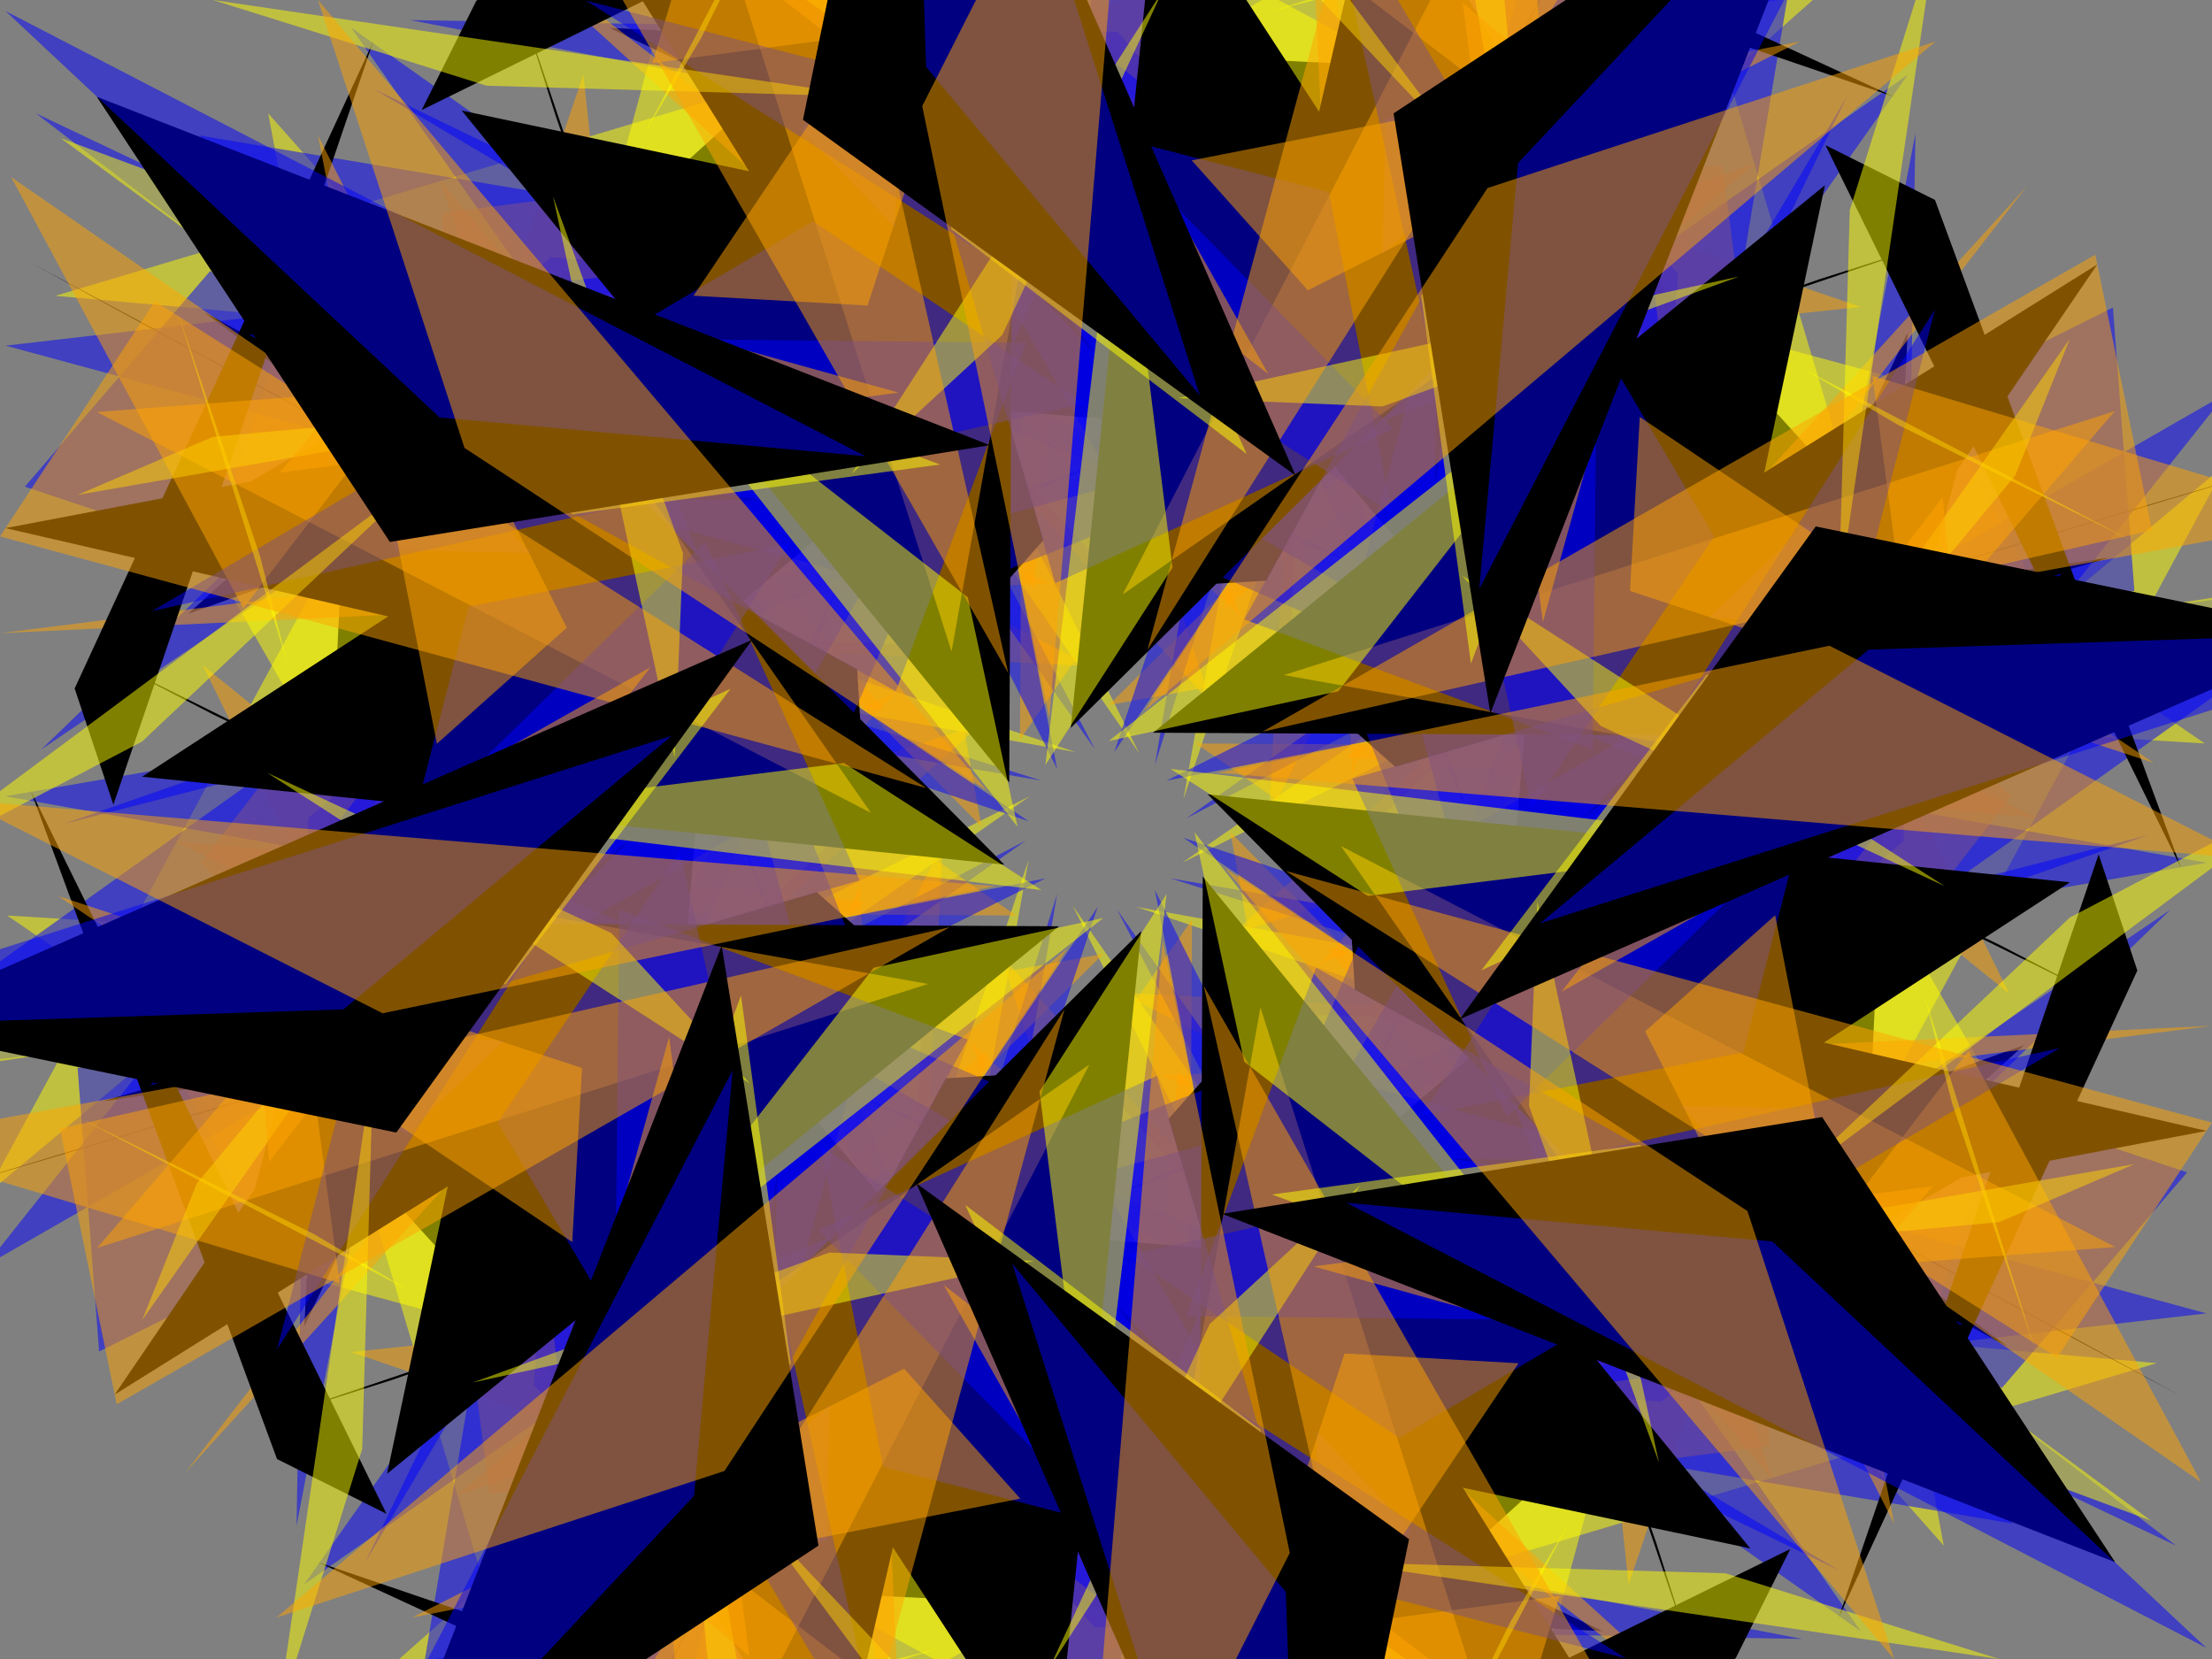 <svg xmlns="http://www.w3.org/2000/svg" version="1.1" width="800.0" height="600.0">
<rect width="100%" height="100%" fill="#808080" stroke="none"/>
<g fill-opacity="0.5">
<g fill="yellow" stroke="none" stroke-width="0">
<polygon points="545.0,352.0 411.0,328.0 575.0,383.0 " />
</g>
</g>
<g fill-opacity="0.5">
<g fill="yellow" stroke="none" stroke-width="0">
<polygon points="465.761,439.3 387.979,327.577 465.054,482.434 " />
</g>
</g>
<g fill-opacity="0.5">
<g fill="yellow" stroke="none" stroke-width="0">
<polygon points="348.0,445.0 372.0,311.0 317.0,475.0 " />
</g>
</g>
<g fill-opacity="0.5">
<g fill="yellow" stroke="none" stroke-width="0">
<polygon points="260.7,365.761 372.423,287.979 217.566,365.054 " />
</g>
</g>
<g fill-opacity="0.5">
<g fill="yellow" stroke="none" stroke-width="0">
<polygon points="255.0,248.0 389.0,272.0 225.0,217 " />
</g>
</g>
<g fill-opacity="0.5">
<g fill="yellow" stroke="none" stroke-width="0">
<polygon points="334.239,160.7 412.021,272.423 334.946,117.566 " />
</g>
</g>
<g fill-opacity="0.5">
<g fill="yellow" stroke="none" stroke-width="0">
<polygon points="452.0,155.0 428.0,289.0 483.0,125 " />
</g>
</g>
<g fill-opacity="0.5">
<g fill="yellow" stroke="none" stroke-width="0">
<polygon points="539.3,234.239 427.577,312.021 582.434,234.946 " />
</g>
</g>
<g fill-opacity="0.5">
<g fill="orange" stroke="none" stroke-width="0">
<polygon points="405.0,359.0 560.0,367.0 549.0,432.0 " />
</g>
</g>
<g fill-opacity="0.5">
<g fill="orange" stroke="none" stroke-width="0">
<polygon points="361.816,345.255 465.761,460.513 412.021,498.697 " />
</g>
</g>
<g fill-opacity="0.5">
<g fill="orange" stroke="none" stroke-width="0">
<polygon points="341.0,305.0 333.0,460.0 268.0,449.0 " />
</g>
</g>
<g fill-opacity="0.5">
<g fill="orange" stroke="none" stroke-width="0">
<polygon points="354.745,261.816 239.487,365.761 201.303,312.021 " />
</g>
</g>
<g fill-opacity="0.5">
<g fill="orange" stroke="none" stroke-width="0">
<polygon points="395.0,241.0 240.0,233.0 251,168 " />
</g>
</g>
<g fill-opacity="0.5">
<g fill="orange" stroke="none" stroke-width="0">
<polygon points="438.184,254.745 334.239,139.487 387.979,101.303 " />
</g>
</g>
<g fill-opacity="0.5">
<g fill="orange" stroke="none" stroke-width="0">
<polygon points="459.0,295.0 467.0,140.0 532.0,151 " />
</g>
</g>
<g fill-opacity="0.5">
<g fill="orange" stroke="none" stroke-width="0">
<polygon points="445.255,338.184 560.513,234.239 598.697,287.979 " />
</g>
</g>
<g fill-opacity="0.5">
<g fill="yellow" stroke="none" stroke-width="0">
<polygon points="517.0,418.0 452.0,366.0 545.0,370.0 " />
</g>
</g>
<g fill-opacity="0.5">
<g fill="yellow" stroke="none" stroke-width="0">
<polygon points="399.293,466.17 390.101,383.439 453.033,452.028 " />
</g>
</g>
<g fill-opacity="0.5">
<g fill="yellow" stroke="none" stroke-width="0">
<polygon points="282.0,417.0 334.0,352.0 330.0,445.0 " />
</g>
</g>
<g fill-opacity="0.5">
<g fill="yellow" stroke="none" stroke-width="0">
<polygon points="233.83,299.293 316.561,290.101 247.972,353.033 " />
</g>
</g>
<g fill-opacity="0.5">
<g fill="yellow" stroke="none" stroke-width="0">
<polygon points="283.0,182.0 348.0,234.0 255.0,230.0 " />
</g>
</g>
<g fill-opacity="0.5">
<g fill="yellow" stroke="none" stroke-width="0">
<polygon points="400.707,133.83 409.899,216.561 346.967,147.972 " />
</g>
</g>
<g fill-opacity="0.5">
<g fill="yellow" stroke="none" stroke-width="0">
<polygon points="518.0,183 466.0,248.0 470.0,155.0 " />
</g>
</g>
<g fill-opacity="0.5">
<g fill="yellow" stroke="none" stroke-width="0">
<polygon points="566.17,300.707 483.439,309.899 552.028,246.967 " />
</g>
</g>
<g fill-opacity="0.5">
<g fill="yellow" stroke="none" stroke-width="0">
<polygon points="562.0,590.0 579.0,527.0 425.0,503.0 " />
</g>
</g>
<g fill-opacity="0.5">
<g fill="yellow" stroke="none" stroke-width="0">
<polygon points="309.49,619.612 366.059,587.085 274.135,461.22 " />
</g>
</g>
<g fill-opacity="0.5">
<g fill="yellow" stroke="none" stroke-width="0">
<polygon points="110.0,462.0 173.0,479.0 197.0,325.0 " />
</g>
</g>
<g fill-opacity="0.5">
<g fill="yellow" stroke="none" stroke-width="0">
<polygon points="80.388,209.49 112.915,266.059 238.78,174.135 " />
</g>
</g>
<g fill-opacity="0.5">
<g fill="yellow" stroke="none" stroke-width="0">
<polygon points="238,10.0 221,73 375.0,97.0 " />
</g>
</g>
<g fill-opacity="0.5">
<g fill="yellow" stroke="none" stroke-width="0">
<polygon points="490.51,-19.612 433.941,12.915 525.865,138.78 " />
</g>
</g>
<g fill-opacity="0.5">
<g fill="yellow" stroke="none" stroke-width="0">
<polygon points="690.0,138 627.0,121 603.0,275 " />
</g>
</g>
<g fill-opacity="0.5">
<g fill="yellow" stroke="none" stroke-width="0">
<polygon points="719.612,390.51 687.085,333.941 561.22,425.865 " />
</g>
</g>
<g fill-opacity="0.5">
<g fill="greenred" stroke="none" stroke-width="0">
<polygon points="506.0,583.0 454.0,477.0 732.0,378.0 " />
</g>
</g>
<g fill-opacity="0.5">
<g fill="greenred" stroke="none" stroke-width="0">
<polygon points="274.842,575.065 313.026,463.342 579.605,589.914 " />
</g>
</g>
<g fill-opacity="0.5">
<g fill="greenred" stroke="none" stroke-width="0">
<polygon points="117.0,406.0 223.0,354.0 322.0,632.0 " />
</g>
</g>
<g fill-opacity="0.5">
<g fill="greenred" stroke="none" stroke-width="0">
<polygon points="124.935,174.842 236.658,213.026 110.086,479.605 " />
</g>
</g>
<g fill-opacity="0.5">
<g fill="greenred" stroke="none" stroke-width="0">
<polygon points="294.0,17.0 346.0,123.0 68.0,222 " />
</g>
</g>
<g fill-opacity="0.5">
<g fill="greenred" stroke="none" stroke-width="0">
<polygon points="525.158,24.935 486.974,136.658 220.395,10.086 " />
</g>
</g>
<g fill-opacity="0.5">
<g fill="greenred" stroke="none" stroke-width="0">
<polygon points="683.0,194 577.0,246 478,-32.0 " />
</g>
</g>
<g fill-opacity="0.5">
<g fill="greenred" stroke="none" stroke-width="0">
<polygon points="675.065,425.158 563.342,386.974 689.914,120.395 " />
</g>
</g>
<g fill-opacity="0.5">
<g fill="yellow" stroke="none" stroke-width="0">
<polygon points="475.0,584.0 431.0,462.0 780.0,493.0 " />
</g>
</g>
<g fill-opacity="0.5">
<g fill="yellow" stroke="none" stroke-width="0">
<polygon points="252.215,553.851 307.369,436.472 532.229,705.172 " />
</g>
</g>
<g fill-opacity="0.5">
<g fill="yellow" stroke="none" stroke-width="0">
<polygon points="116.0,375.0 238.0,331.0 207,680.0 " />
</g>
</g>
<g fill-opacity="0.5">
<g fill="yellow" stroke="none" stroke-width="0">
<polygon points="146.149,152.215 263.528,207.369 -5.172,432.229 " />
</g>
</g>
<g fill-opacity="0.5">
<g fill="yellow" stroke="none" stroke-width="0">
<polygon points="325.0,16.0 369.0,138.0 20.0,107 " />
</g>
</g>
<g fill-opacity="0.5">
<g fill="yellow" stroke="none" stroke-width="0">
<polygon points="547.785,46.149 492.631,163.528 267.771,-105.172 " />
</g>
</g>
<g fill-opacity="0.5">
<g fill="yellow" stroke="none" stroke-width="0">
<polygon points="684.0,225 562.0,269.0 593.0,-80 " />
</g>
</g>
<g fill-opacity="0.5">
<g fill="yellow" stroke="none" stroke-width="0">
<polygon points="653.851,447.785 536.472,392.631 805.172,167.771 " />
</g>
</g>
<g fill-opacity="0.5">
<g fill="blue" stroke="none" stroke-width="0">
<polygon points="787.0,559.0 727.0,513.0 473.0,410.0 " />
</g>
</g>
<g fill-opacity="0.5">
<g fill="blue" stroke="none" stroke-width="0">
<polygon points="490.51,756.791 480.61,681.838 373.837,429.401 " />
</g>
</g>
<g fill-opacity="0.5">
<g fill="blue" stroke="none" stroke-width="0">
<polygon points="141.0,687.0 187,627.0 290.0,373.0 " />
</g>
</g>
<g fill-opacity="0.5">
<g fill="blue" stroke="none" stroke-width="0">
<polygon points="-56.791,390.51 18.162,380.61 270.599,273.837 " />
</g>
</g>
<g fill-opacity="0.5">
<g fill="blue" stroke="none" stroke-width="0">
<polygon points="13,41 73.0,87 327.0,190.0 " />
</g>
</g>
<g fill-opacity="0.5">
<g fill="blue" stroke="none" stroke-width="0">
<polygon points="309.49,-156.791 319.39,-81.838 426.163,170.599 " />
</g>
</g>
<g fill-opacity="0.5">
<g fill="blue" stroke="none" stroke-width="0">
<polygon points="659.0,-87 613.0,-27 510.0,227.0 " />
</g>
</g>
<g fill-opacity="0.5">
<g fill="blue" stroke="none" stroke-width="0">
<polygon points="856.791,209.49 781.838,219.39 529.401,326.163 " />
</g>
</g>
<g fill-opacity="0.5">
<g fill="orange" stroke="none" stroke-width="0">
<polygon points="589.0,573.0 637.0,432.0 566.0,357.0 " />
</g>
</g>
<g fill-opacity="0.5">
<g fill="orange" stroke="none" stroke-width="0">
<polygon points="340.603,626.683 474.246,560.922 477.075,457.685 " />
</g>
</g>
<g fill-opacity="0.5">
<g fill="orange" stroke="none" stroke-width="0">
<polygon points="127.0,489.0 268.0,537.0 343.0,466.0 " />
</g>
</g>
<g fill-opacity="0.5">
<g fill="orange" stroke="none" stroke-width="0">
<polygon points="73.317,240.603 139.078,374.246 242.315,377.075 " />
</g>
</g>
<g fill-opacity="0.5">
<g fill="orange" stroke="none" stroke-width="0">
<polygon points="211,27.0 163,168 234.0,243 " />
</g>
</g>
<g fill-opacity="0.5">
<g fill="orange" stroke="none" stroke-width="0">
<polygon points="459.397,-26.683 325.754,39.078 322.925,142.315 " />
</g>
</g>
<g fill-opacity="0.5">
<g fill="orange" stroke="none" stroke-width="0">
<polygon points="673.0,111 532.0,63 457.0,134.0 " />
</g>
</g>
<g fill-opacity="0.5">
<g fill="orange" stroke="none" stroke-width="0">
<polygon points="726.683,359.397 660.922,225.754 557.685,222.925 " />
</g>
</g>
<g fill-opacity="0.5">
<g fill="yellow" stroke="none" stroke-width="0">
<polygon points="540.0,334.0 533.0,462.0 584.0,526.0 " />
</g>
</g>
<g fill-opacity="0.5">
<g fill="yellow" stroke="none" stroke-width="0">
<polygon points="474.953,423.037 379.494,508.597 370.302,589.914 " />
</g>
</g>
<g fill-opacity="0.5">
<g fill="yellow" stroke="none" stroke-width="0">
<polygon points="366.0,440.0 238.0,433.0 174.0,484.0 " />
</g>
</g>
<g fill-opacity="0.5">
<g fill="yellow" stroke="none" stroke-width="0">
<polygon points="276.963,374.953 191.403,279.494 110.086,270.302 " />
</g>
</g>
<g fill-opacity="0.5">
<g fill="yellow" stroke="none" stroke-width="0">
<polygon points="260.0,266.0 267.0,138 216,74 " />
</g>
</g>
<g fill-opacity="0.5">
<g fill="yellow" stroke="none" stroke-width="0">
<polygon points="325.047,176.963 420.506,91.403 429.698,10.086 " />
</g>
</g>
<g fill-opacity="0.5">
<g fill="yellow" stroke="none" stroke-width="0">
<polygon points="434.0,160.0 562.0,167 626.0,116 " />
</g>
</g>
<g fill-opacity="0.5">
<g fill="yellow" stroke="none" stroke-width="0">
<polygon points="523.037,225.047 608.597,320.506 689.914,329.698 " />
</g>
</g>
<g fill-opacity="0.5">
<g fill="yellow" stroke="none" stroke-width="0">
<polygon points="703.0,559.0 625.0,471.0 677.0,420.0 " />
</g>
</g>
<g fill-opacity="0.5">
<g fill="yellow" stroke="none" stroke-width="0">
<polygon points="431.113,697.394 438.184,580.014 511.016,580.721 " />
</g>
</g>
<g fill-opacity="0.5">
<g fill="yellow" stroke="none" stroke-width="0">
<polygon points="141.0,603.0 229.0,525.0 280.0,577.0 " />
</g>
</g>
<g fill-opacity="0.5">
<g fill="yellow" stroke="none" stroke-width="0">
<polygon points="2.606,331.113 119.986,338.184 119.279,411.016 " />
</g>
</g>
<g fill-opacity="0.5">
<g fill="yellow" stroke="none" stroke-width="0">
<polygon points="97,41 175,129 123.0,180 " />
</g>
</g>
<g fill-opacity="0.5">
<g fill="yellow" stroke="none" stroke-width="0">
<polygon points="368.887,-97.394 361.816,19.986 288.984,19.279 " />
</g>
</g>
<g fill-opacity="0.5">
<g fill="yellow" stroke="none" stroke-width="0">
<polygon points="659.0,-3 571.0,75 520.0,23.0 " />
</g>
</g>
<g fill-opacity="0.5">
<g fill="yellow" stroke="none" stroke-width="0">
<polygon points="797.394,268.887 680.014,261.816 680.721,188.984 " />
</g>
</g>
<g fill-opacity="0.5">
<g fill="blue" stroke="none" stroke-width="0">
<polygon points="404.0,329.0 487.0,488.0 474.0,428.0 " />
</g>
</g>
<g fill-opacity="0.5">
<g fill="blue" stroke="none" stroke-width="0">
<polygon points="382.322,323.335 328.582,494.454 361.816,442.836 " />
</g>
</g>
<g fill-opacity="0.5">
<g fill="blue" stroke="none" stroke-width="0">
<polygon points="371.0,304.0 212.0,387.0 272.0,374.0 " />
</g>
</g>
<g fill-opacity="0.5">
<g fill="blue" stroke="none" stroke-width="0">
<polygon points="376.665,282.322 205.546,228.582 257.164,261.816 " />
</g>
</g>
<g fill-opacity="0.5">
<g fill="blue" stroke="none" stroke-width="0">
<polygon points="396.0,271.0 313.0,112.0 326.0,172.0 " />
</g>
</g>
<g fill-opacity="0.5">
<g fill="blue" stroke="none" stroke-width="0">
<polygon points="417.678,276.665 471.418,105.546 438.184,157.164 " />
</g>
</g>
<g fill-opacity="0.5">
<g fill="blue" stroke="none" stroke-width="0">
<polygon points="429.0,296.0 588.0,213 528.0,226 " />
</g>
</g>
<g fill-opacity="0.5">
<g fill="blue" stroke="none" stroke-width="0">
<polygon points="423.335,317.678 594.454,371.418 542.836,338.184 " />
</g>
</g>
<g fill-opacity="0.5">
<g fill="orange" stroke="none" stroke-width="0">
<polygon points="723.0,401.0 690.0,506.0 650.0,487.0 " />
</g>
</g>
<g fill-opacity="0.5">
<g fill="orange" stroke="none" stroke-width="0">
<polygon points="556.978,599.813 459.397,650.725 444.548,609.006 " />
</g>
</g>
<g fill-opacity="0.5">
<g fill="orange" stroke="none" stroke-width="0">
<polygon points="299.0,623.0 194,590.0 213,550.0 " />
</g>
</g>
<g fill-opacity="0.5">
<g fill="orange" stroke="none" stroke-width="0">
<polygon points="100.187,456.978 49.275,359.397 90.994,344.548 " />
</g>
</g>
<g fill-opacity="0.5">
<g fill="orange" stroke="none" stroke-width="0">
<polygon points="77.0,199 110.0,94 150,113 " />
</g>
</g>
<g fill-opacity="0.5">
<g fill="orange" stroke="none" stroke-width="0">
<polygon points="243.022,0.187 340.603,-50.725 355.452,-9.006 " />
</g>
</g>
<g fill-opacity="0.5">
<g fill="orange" stroke="none" stroke-width="0">
<polygon points="501,-23.0 606.0,10 587.0,50 " />
</g>
</g>
<g fill-opacity="0.5">
<g fill="orange" stroke="none" stroke-width="0">
<polygon points="699.813,143.022 750.725,240.603 709.006,255.452 " />
</g>
</g>
<g fill-opacity="0.5">
<g fill="blue" stroke="none" stroke-width="0">
<polygon points="777.0,302.0 406.0,431.0 586.0,351.0 " />
</g>
</g>
<g fill-opacity="0.5">
<g fill="blue" stroke="none" stroke-width="0">
<polygon points="665.165,567.993 311.612,396.874 495.459,467.584 " />
</g>
</g>
<g fill-opacity="0.5">
<g fill="blue" stroke="none" stroke-width="0">
<polygon points="398.0,677.0 269.0,306.0 349.0,486.0 " />
</g>
</g>
<g fill-opacity="0.5">
<g fill="blue" stroke="none" stroke-width="0">
<polygon points="132.007,565.165 303.126,211.612 232.416,395.459 " />
</g>
</g>
<g fill-opacity="0.5">
<g fill="blue" stroke="none" stroke-width="0">
<polygon points="23.0,298 394.0,169.0 214.0,249 " />
</g>
</g>
<g fill-opacity="0.5">
<g fill="blue" stroke="none" stroke-width="0">
<polygon points="134.835,32.007 488.388,203.126 304.541,132.416 " />
</g>
</g>
<g fill-opacity="0.5">
<g fill="blue" stroke="none" stroke-width="0">
<polygon points="402,-77.0 531.0,294.0 451,114.0 " />
</g>
</g>
<g fill-opacity="0.5">
<g fill="blue" stroke="none" stroke-width="0">
<polygon points="667.993,34.835 496.874,388.388 567.584,204.541 " />
</g>
</g>
<g fill-opacity="0.5">
<g fill="greenred" stroke="none" stroke-width="0">
<polygon points="789.0,505.0 625.0,417.0 526.0,362.0 " />
</g>
</g>
<g fill-opacity="0.5">
<g fill="greenred" stroke="none" stroke-width="0">
<polygon points="530.108,720.021 476.368,541.831 445.255,432.936 " />
</g>
</g>
<g fill-opacity="0.5">
<g fill="greenred" stroke="none" stroke-width="0">
<polygon points="195,689.0 283.0,525.0 338.0,426.0 " />
</g>
</g>
<g fill-opacity="0.5">
<g fill="greenred" stroke="none" stroke-width="0">
<polygon points="-20.021,430.108 158.169,376.368 267.064,345.255 " />
</g>
</g>
<g fill-opacity="0.5">
<g fill="greenred" stroke="none" stroke-width="0">
<polygon points="11.0,95 175,183 274.0,238.0 " />
</g>
</g>
<g fill-opacity="0.5">
<g fill="greenred" stroke="none" stroke-width="0">
<polygon points="269.892,-120.021 323.632,58.169 354.745,167.064 " />
</g>
</g>
<g fill-opacity="0.5">
<g fill="greenred" stroke="none" stroke-width="0">
<polygon points="605,-89 517.0,75 462.0,174.0 " />
</g>
</g>
<g fill-opacity="0.5">
<g fill="greenred" stroke="none" stroke-width="0">
<polygon points="820.021,169.892 641.831,223.632 532.936,254.745 " />
</g>
</g>
<g fill-opacity="0.5">
<g fill="greenred" stroke="none" stroke-width="0">
<polygon points="612.0,599.0 567.0,466.0 599.0,558.0 " />
</g>
</g>
<g fill-opacity="0.5">
<g fill="greenred" stroke="none" stroke-width="0">
<polygon points="338.482,661.332 400.707,535.467 358.281,623.148 " />
</g>
</g>
<g fill-opacity="0.5">
<g fill="greenred" stroke="none" stroke-width="0">
<polygon points="101.0,512.0 234.0,467.0 142.0,499.0 " />
</g>
</g>
<g fill-opacity="0.5">
<g fill="greenred" stroke="none" stroke-width="0">
<polygon points="38.668,238.482 164.533,300.707 76.852,258.281 " />
</g>
</g>
<g fill-opacity="0.5">
<g fill="greenred" stroke="none" stroke-width="0">
<polygon points="188,1.0 233,134 201,42.0 " />
</g>
</g>
<g fill-opacity="0.5">
<g fill="greenred" stroke="none" stroke-width="0">
<polygon points="461.518,-61.332 399.293,64.533 441.719,-23.148 " />
</g>
</g>
<g fill-opacity="0.5">
<g fill="greenred" stroke="none" stroke-width="0">
<polygon points="699.0,88 566.0,133 658.0,101 " />
</g>
</g>
<g fill-opacity="0.5">
<g fill="greenred" stroke="none" stroke-width="0">
<polygon points="761.332,361.518 635.467,299.293 723.148,341.719 " />
</g>
</g>
<g fill-opacity="0.5">
<g fill="blue" stroke="none" stroke-width="0">
<polygon points="669.0,497.0 612.0,442.0 614.0,310.0 " />
</g>
</g>
<g fill-opacity="0.5">
<g fill="blue" stroke="none" stroke-width="0">
<polygon points="450.912,629.512 449.497,550.316 544.25,458.392 " />
</g>
</g>
<g fill-opacity="0.5">
<g fill="blue" stroke="none" stroke-width="0">
<polygon points="203,569.0 258.0,512.0 390.0,514.0 " />
</g>
</g>
<g fill-opacity="0.5">
<g fill="blue" stroke="none" stroke-width="0">
<polygon points="70.488,350.912 149.684,349.497 241.608,444.25 " />
</g>
</g>
<g fill-opacity="0.5">
<g fill="blue" stroke="none" stroke-width="0">
<polygon points="131.0,103 188,158 186.0,290.0 " />
</g>
</g>
<g fill-opacity="0.5">
<g fill="blue" stroke="none" stroke-width="0">
<polygon points="349.088,-29.512 350.503,49.684 255.75,141.608 " />
</g>
</g>
<g fill-opacity="0.5">
<g fill="blue" stroke="none" stroke-width="0">
<polygon points="597.0,31 542.0,88 410,86.0 " />
</g>
</g>
<g fill-opacity="0.5">
<g fill="blue" stroke="none" stroke-width="0">
<polygon points="729.512,249.088 650.316,250.503 558.392,155.75 " />
</g>
</g>
<g fill-opacity="0.5">
<g fill="blue" stroke="none" stroke-width="0">
<polygon points="673.0,590.0 531.0,387.0 497.0,466.0 " />
</g>
</g>
<g fill-opacity="0.5">
<g fill="blue" stroke="none" stroke-width="0">
<polygon points="387.979,698.101 431.113,454.149 351.21,485.969 " />
</g>
</g>
<g fill-opacity="0.5">
<g fill="blue" stroke="none" stroke-width="0">
<polygon points="110.0,573.0 313.0,431.0 234.0,397.0 " />
</g>
</g>
<g fill-opacity="0.5">
<g fill="blue" stroke="none" stroke-width="0">
<polygon points="1.899,287.979 245.851,331.113 214.031,251.21 " />
</g>
</g>
<g fill-opacity="0.5">
<g fill="blue" stroke="none" stroke-width="0">
<polygon points="127,10 269.0,213.0 303.0,134.0 " />
</g>
</g>
<g fill-opacity="0.5">
<g fill="blue" stroke="none" stroke-width="0">
<polygon points="412.021,-98.101 368.887,145.851 448.79,114.031 " />
</g>
</g>
<g fill-opacity="0.5">
<g fill="blue" stroke="none" stroke-width="0">
<polygon points="690.0,27 487.0,169 566.0,203 " />
</g>
</g>
<g fill-opacity="0.5">
<g fill="blue" stroke="none" stroke-width="0">
<polygon points="798.101,312.021 554.149,268.887 585.969,348.79 " />
</g>
</g>
<g fill-opacity="0.5">
<g fill="blue" stroke="none" stroke-width="0">
<polygon points="785.0,329.0 601.0,507.0 531.0,501.0 " />
</g>
</g>
<g fill-opacity="0.5">
<g fill="blue" stroke="none" stroke-width="0">
<polygon points="651.73,592.742 395.757,588.5 350.503,534.759 " />
</g>
</g>
<g fill-opacity="0.5">
<g fill="blue" stroke="none" stroke-width="0">
<polygon points="371.0,685.0 193.0,501.0 199.0,431.0 " />
</g>
</g>
<g fill-opacity="0.5">
<g fill="blue" stroke="none" stroke-width="0">
<polygon points="107.258,551.73 111.5,295.757 165.241,250.503 " />
</g>
</g>
<g fill-opacity="0.5">
<g fill="blue" stroke="none" stroke-width="0">
<polygon points="15.0,271 199,93 269.0,99 " />
</g>
</g>
<g fill-opacity="0.5">
<g fill="blue" stroke="none" stroke-width="0">
<polygon points="148.27,7.258 404.243,11.5 449.497,65.241 " />
</g>
</g>
<g fill-opacity="0.5">
<g fill="blue" stroke="none" stroke-width="0">
<polygon points="429,-85.0 607.0,99 601.0,169 " />
</g>
</g>
<g fill-opacity="0.5">
<g fill="blue" stroke="none" stroke-width="0">
<polygon points="692.742,48.27 688.5,304.243 634.759,349.497 " />
</g>
</g>
<g fill-opacity="0.5">
<g fill="orange" stroke="none" stroke-width="0">
<polygon points="641.0,535.0 582.0,361.0 480.0,343.0 " />
</g>
</g>
<g fill-opacity="0.5">
<g fill="orange" stroke="none" stroke-width="0">
<polygon points="404.243,636.583 485.56,471.827 426.163,386.974 " />
</g>
</g>
<g fill-opacity="0.5">
<g fill="orange" stroke="none" stroke-width="0">
<polygon points="165,541.0 339.0,482.0 357.0,380.0 " />
</g>
</g>
<g fill-opacity="0.5">
<g fill="orange" stroke="none" stroke-width="0">
<polygon points="63.417,304.243 228.173,385.56 313.026,326.163 " />
</g>
</g>
<g fill-opacity="0.5">
<g fill="orange" stroke="none" stroke-width="0">
<polygon points="159,65 218.0,239 320.0,257.0 " />
</g>
</g>
<g fill-opacity="0.5">
<g fill="orange" stroke="none" stroke-width="0">
<polygon points="395.757,-36.583 314.44,128.173 373.837,213.026 " />
</g>
</g>
<g fill-opacity="0.5">
<g fill="orange" stroke="none" stroke-width="0">
<polygon points="635.0,59 461,118.0 443.0,220.0 " />
</g>
</g>
<g fill-opacity="0.5">
<g fill="orange" stroke="none" stroke-width="0">
<polygon points="736.583,295.757 571.827,214.44 486.974,273.837 " />
</g>
</g>
<g fill-opacity="0.5">
<g fill="blue" stroke="none" stroke-width="0">
<polygon points="556.0,504.0 571.0,538.0 546.0,428.0 " />
</g>
</g>
<g fill-opacity="0.5">
<g fill="blue" stroke="none" stroke-width="0">
<polygon points="366.059,554.558 352.624,589.207 412.728,493.747 " />
</g>
</g>
<g fill-opacity="0.5">
<g fill="blue" stroke="none" stroke-width="0">
<polygon points="196.0,456.0 162.0,471.0 272.0,446.0 " />
</g>
</g>
<g fill-opacity="0.5">
<g fill="blue" stroke="none" stroke-width="0">
<polygon points="145.442,266.059 110.793,252.624 206.253,312.728 " />
</g>
</g>
<g fill-opacity="0.5">
<g fill="blue" stroke="none" stroke-width="0">
<polygon points="244,96 229,62 254,172.0 " />
</g>
</g>
<g fill-opacity="0.5">
<g fill="blue" stroke="none" stroke-width="0">
<polygon points="433.941,45.442 447.376,10.793 387.272,106.253 " />
</g>
</g>
<g fill-opacity="0.5">
<g fill="blue" stroke="none" stroke-width="0">
<polygon points="604.0,144 638.0,129 528.0,154 " />
</g>
</g>
<g fill-opacity="0.5">
<g fill="blue" stroke="none" stroke-width="0">
<polygon points="654.558,333.941 689.207,347.376 593.747,287.272 " />
</g>
</g>
<g fill-opacity="0.5">
<g fill="orange" stroke="none" stroke-width="0">
<polygon points="483.0,512.0 627.0,485.0 445.0,301.0 " />
</g>
</g>
<g fill-opacity="0.5">
<g fill="orange" stroke="none" stroke-width="0">
<polygon points="308.783,508.597 429.698,591.328 431.113,332.527 " />
</g>
</g>
<g fill-opacity="0.5">
<g fill="orange" stroke="none" stroke-width="0">
<polygon points="188.0,383.0 215.0,527.0 399.0,345.0 " />
</g>
</g>
<g fill-opacity="0.5">
<g fill="orange" stroke="none" stroke-width="0">
<polygon points="191.403,208.783 108.672,329.698 367.473,331.113 " />
</g>
</g>
<g fill-opacity="0.5">
<g fill="orange" stroke="none" stroke-width="0">
<polygon points="317.0,88.0 173,115 355.0,299.0 " />
</g>
</g>
<g fill-opacity="0.5">
<g fill="orange" stroke="none" stroke-width="0">
<polygon points="491.217,91.403 370.302,8.672 368.887,267.473 " />
</g>
</g>
<g fill-opacity="0.5">
<g fill="orange" stroke="none" stroke-width="0">
<polygon points="612.0,217 585.0,73 401.0,255.0 " />
</g>
</g>
<g fill-opacity="0.5">
<g fill="orange" stroke="none" stroke-width="0">
<polygon points="608.597,391.217 691.328,270.302 432.527,268.887 " />
</g>
</g>
<g fill-opacity="0.5">
<g fill="orange" stroke="none" stroke-width="0">
<polygon points="800.0,371.0 420.0,389.0 475.0,412.0 " />
</g>
</g>
<g fill-opacity="0.5">
<g fill="orange" stroke="none" stroke-width="0">
<polygon points="632.638,633.047 351.21,377.075 373.837,432.229 " />
</g>
</g>
<g fill-opacity="0.5">
<g fill="orange" stroke="none" stroke-width="0">
<polygon points="329.0,700.0 311.0,320.0 288.0,375.0 " />
</g>
</g>
<g fill-opacity="0.5">
<g fill="orange" stroke="none" stroke-width="0">
<polygon points="66.953,532.638 322.925,251.21 267.771,273.837 " />
</g>
</g>
<g fill-opacity="0.5">
<g fill="orange" stroke="none" stroke-width="0">
<polygon points="0.0,229 380.0,211.0 325.0,188.0 " />
</g>
</g>
<g fill-opacity="0.5">
<g fill="orange" stroke="none" stroke-width="0">
<polygon points="167.362,-33.047 448.79,222.925 426.163,167.771 " />
</g>
</g>
<g fill-opacity="0.5">
<g fill="orange" stroke="none" stroke-width="0">
<polygon points="471,-100.0 489.0,280.0 512.0,225.0 " />
</g>
</g>
<g fill-opacity="0.5">
<g fill="orange" stroke="none" stroke-width="0">
<polygon points="733.047,67.362 477.075,348.79 532.229,326.163 " />
</g>
</g>
<g fill-opacity="0.5">
<g fill="blue" stroke="none" stroke-width="0">
<polygon points="505.0,358.0 519.0,362.0 663.0,342.0 " />
</g>
</g>
<g fill-opacity="0.5">
<g fill="blue" stroke="none" stroke-width="0">
<polygon points="433.234,415.258 440.305,427.986 556.271,515.668 " />
</g>
</g>
<g fill-opacity="0.5">
<g fill="blue" stroke="none" stroke-width="0">
<polygon points="342.0,405.0 338.0,419.0 358.0,563.0 " />
</g>
</g>
<g fill-opacity="0.5">
<g fill="blue" stroke="none" stroke-width="0">
<polygon points="284.742,333.234 272.014,340.305 184.332,456.271 " />
</g>
</g>
<g fill-opacity="0.5">
<g fill="blue" stroke="none" stroke-width="0">
<polygon points="295.0,242.0 281.0,238.0 137.0,258 " />
</g>
</g>
<g fill-opacity="0.5">
<g fill="blue" stroke="none" stroke-width="0">
<polygon points="366.766,184.742 359.695,172.014 243.729,84.332 " />
</g>
</g>
<g fill-opacity="0.5">
<g fill="blue" stroke="none" stroke-width="0">
<polygon points="458.0,195.0 462.0,181.0 442,37.0 " />
</g>
</g>
<g fill-opacity="0.5">
<g fill="blue" stroke="none" stroke-width="0">
<polygon points="515.258,266.766 527.986,259.695 615.668,143.729 " />
</g>
</g>
<g fill-opacity="0.5">
<g fill="blue" stroke="none" stroke-width="0">
<polygon points="724.0,502.0 428.0,303.0 791.0,424.0 " />
</g>
</g>
<g fill-opacity="0.5">
<g fill="blue" stroke="none" stroke-width="0">
<polygon points="486.267,671.938 417.678,321.92 588.798,664.16 " />
</g>
</g>
<g fill-opacity="0.5">
<g fill="blue" stroke="none" stroke-width="0">
<polygon points="198,624.0 397.0,328.0 276.0,691.0 " />
</g>
</g>
<g fill-opacity="0.5">
<g fill="blue" stroke="none" stroke-width="0">
<polygon points="28.062,386.267 378.08,317.678 35.84,488.798 " />
</g>
</g>
<g fill-opacity="0.5">
<g fill="blue" stroke="none" stroke-width="0">
<polygon points="76.0,98 372.0,297.0 9.0,176 " />
</g>
</g>
<g fill-opacity="0.5">
<g fill="blue" stroke="none" stroke-width="0">
<polygon points="313.733,-71.938 382.322,278.08 211.202,-64.16 " />
</g>
</g>
<g fill-opacity="0.5">
<g fill="blue" stroke="none" stroke-width="0">
<polygon points="602.0,-24 403.0,272.0 524,-91.0 " />
</g>
</g>
<g fill-opacity="0.5">
<g fill="blue" stroke="none" stroke-width="0">
<polygon points="771.938,213.733 421.92,282.322 764.16,111.202 " />
</g>
</g>
<g fill-opacity="0.5">
<g fill="orange" stroke="none" stroke-width="0">
<polygon points="640.0,523.0 638.0,454.0 500.0,541.0 " />
</g>
</g>
<g fill-opacity="0.5">
<g fill="orange" stroke="none" stroke-width="0">
<polygon points="412.021,627.39 459.397,577.186 300.298,541.123 " />
</g>
</g>
<g fill-opacity="0.5">
<g fill="orange" stroke="none" stroke-width="0">
<polygon points="177,540.0 246,538.0 159.0,400.0 " />
</g>
</g>
<g fill-opacity="0.5">
<g fill="orange" stroke="none" stroke-width="0">
<polygon points="72.61,312.021 122.814,359.397 158.877,200.298 " />
</g>
</g>
<g fill-opacity="0.5">
<g fill="orange" stroke="none" stroke-width="0">
<polygon points="160,77 162,146 300.0,59.0 " />
</g>
</g>
<g fill-opacity="0.5">
<g fill="orange" stroke="none" stroke-width="0">
<polygon points="387.979,-27.39 340.603,22.814 499.702,58.877 " />
</g>
</g>
<g fill-opacity="0.5">
<g fill="orange" stroke="none" stroke-width="0">
<polygon points="623.0,60 554.0,62 641.0,200 " />
</g>
</g>
<g fill-opacity="0.5">
<g fill="orange" stroke="none" stroke-width="0">
<polygon points="727.39,287.979 677.186,240.603 641.123,399.702 " />
</g>
</g>
<g fill-opacity="0.5">
<g fill="greenred" stroke="none" stroke-width="0">
<polygon points="487.0,308.0 490.0,358.0 726.0,487.0 " />
</g>
</g>
<g fill-opacity="0.5">
<g fill="greenred" stroke="none" stroke-width="0">
<polygon points="455.861,367.175 422.627,404.652 498.288,662.746 " />
</g>
</g>
<g fill-opacity="0.5">
<g fill="greenred" stroke="none" stroke-width="0">
<polygon points="392.0,387.0 342.0,390.0 213,626.0 " />
</g>
</g>
<g fill-opacity="0.5">
<g fill="greenred" stroke="none" stroke-width="0">
<polygon points="332.825,355.861 295.348,322.627 37.254,398.288 " />
</g>
</g>
<g fill-opacity="0.5">
<g fill="greenred" stroke="none" stroke-width="0">
<polygon points="313.0,292.0 310.0,242.0 74.0,113 " />
</g>
</g>
<g fill-opacity="0.5">
<g fill="greenred" stroke="none" stroke-width="0">
<polygon points="344.139,232.825 377.373,195.348 301.712,-62.746 " />
</g>
</g>
<g fill-opacity="0.5">
<g fill="greenred" stroke="none" stroke-width="0">
<polygon points="408.0,213.0 458.0,210.0 587.0,-26 " />
</g>
</g>
<g fill-opacity="0.5">
<g fill="greenred" stroke="none" stroke-width="0">
<polygon points="467.175,244.139 504.652,277.373 762.746,201.712 " />
</g>
</g>
<g fill-opacity="0.5">
<g fill="blue" stroke="none" stroke-width="0">
<polygon points="436.0,477.0 771.0,414.0 506.0,355.0 " />
</g>
</g>
<g fill-opacity="0.5">
<g fill="blue" stroke="none" stroke-width="0">
<polygon points="300.298,450.614 581.726,642.947 436.062,413.844 " />
</g>
</g>
<g fill-opacity="0.5">
<g fill="blue" stroke="none" stroke-width="0">
<polygon points="223.0,336.0 286.0,671.0 345.0,406.0 " />
</g>
</g>
<g fill-opacity="0.5">
<g fill="blue" stroke="none" stroke-width="0">
<polygon points="249.386,200.298 57.053,481.726 286.156,336.062 " />
</g>
</g>
<g fill-opacity="0.5">
<g fill="blue" stroke="none" stroke-width="0">
<polygon points="364.0,123.0 29.0,186 294.0,245.0 " />
</g>
</g>
<g fill-opacity="0.5">
<g fill="blue" stroke="none" stroke-width="0">
<polygon points="499.702,149.386 218.274,-42.947 363.938,186.156 " />
</g>
</g>
<g fill-opacity="0.5">
<g fill="blue" stroke="none" stroke-width="0">
<polygon points="577.0,264 514,-71.0 455.0,194.0 " />
</g>
</g>
<g fill-opacity="0.5">
<g fill="blue" stroke="none" stroke-width="0">
<polygon points="550.614,399.702 742.947,118.274 513.844,263.938 " />
</g>
</g>
<g fill-opacity="0.5">
<g fill="greenred" stroke="none" stroke-width="0">
<polygon points="414.0,482.0 798.0,409.0 564.0,355.0 " />
</g>
</g>
<g fill-opacity="0.5">
<g fill="greenred" stroke="none" stroke-width="0">
<polygon points="281.206,438.593 604.354,658.503 477.075,454.856 " />
</g>
</g>
<g fill-opacity="0.5">
<g fill="greenred" stroke="none" stroke-width="0">
<polygon points="218.0,314.0 291.0,698.0 345.0,464.0 " />
</g>
</g>
<g fill-opacity="0.5">
<g fill="greenred" stroke="none" stroke-width="0">
<polygon points="261.407,181.206 41.497,504.354 245.144,377.075 " />
</g>
</g>
<g fill-opacity="0.5">
<g fill="greenred" stroke="none" stroke-width="0">
<polygon points="386.0,118.0 2.0,191 236.0,245 " />
</g>
</g>
<g fill-opacity="0.5">
<g fill="greenred" stroke="none" stroke-width="0">
<polygon points="518.794,161.407 195.646,-58.503 322.925,145.144 " />
</g>
</g>
<g fill-opacity="0.5">
<g fill="greenred" stroke="none" stroke-width="0">
<polygon points="582.0,286 509,-98.0 455.0,136.0 " />
</g>
</g>
<g fill-opacity="0.5">
<g fill="greenred" stroke="none" stroke-width="0">
<polygon points="538.593,418.794 758.503,95.646 554.856,222.925 " />
</g>
</g>
<g fill-opacity="0.5">
<g fill="blue" stroke="none" stroke-width="0">
<polygon points="798.0,475.0 537.0,505.0 462.0,384.0 " />
</g>
</g>
<g fill-opacity="0.5">
<g fill="blue" stroke="none" stroke-width="0">
<polygon points="557.685,705.172 351.917,541.831 384.444,403.238 " />
</g>
</g>
<g fill-opacity="0.5">
<g fill="blue" stroke="none" stroke-width="0">
<polygon points="225,698.0 195.0,437.0 316.0,362.0 " />
</g>
</g>
<g fill-opacity="0.5">
<g fill="blue" stroke="none" stroke-width="0">
<polygon points="-5.172,457.685 158.169,251.917 296.762,284.444 " />
</g>
</g>
<g fill-opacity="0.5">
<g fill="blue" stroke="none" stroke-width="0">
<polygon points="2.0,125 263.0,95 338.0,216.0 " />
</g>
</g>
<g fill-opacity="0.5">
<g fill="blue" stroke="none" stroke-width="0">
<polygon points="242.315,-105.172 448.083,58.169 415.556,196.762 " />
</g>
</g>
<g fill-opacity="0.5">
<g fill="blue" stroke="none" stroke-width="0">
<polygon points="575,-98 605.0,163 484.0,238.0 " />
</g>
</g>
<g fill-opacity="0.5">
<g fill="blue" stroke="none" stroke-width="0">
<polygon points="805.172,142.315 641.831,348.083 503.238,315.556 " />
</g>
</g>
<g fill-opacity="0.5">
<g fill="greenred" stroke="none" stroke-width="0">
<polygon points="680.0,443.0 525.0,419.0 716.0,422.0 " />
</g>
</g>
<g fill-opacity="0.5">
<g fill="greenred" stroke="none" stroke-width="0">
<polygon points="496.874,599.106 404.243,472.534 537.179,609.713 " />
</g>
</g>
<g fill-opacity="0.5">
<g fill="greenred" stroke="none" stroke-width="0">
<polygon points="257.0,580.0 281.0,425.0 278.0,616.0 " />
</g>
</g>
<g fill-opacity="0.5">
<g fill="greenred" stroke="none" stroke-width="0">
<polygon points="100.894,396.874 227.466,304.243 90.287,437.179 " />
</g>
</g>
<g fill-opacity="0.5">
<g fill="greenred" stroke="none" stroke-width="0">
<polygon points="120.0,157 275.0,181.0 84.0,178 " />
</g>
</g>
<g fill-opacity="0.5">
<g fill="greenred" stroke="none" stroke-width="0">
<polygon points="303.126,0.894 395.757,127.466 262.821,-9.713 " />
</g>
</g>
<g fill-opacity="0.5">
<g fill="greenred" stroke="none" stroke-width="0">
<polygon points="543.0,20.0 519.0,175 522.0,-16.0 " />
</g>
</g>
<g fill-opacity="0.5">
<g fill="greenred" stroke="none" stroke-width="0">
<polygon points="699.106,203.126 572.534,295.757 709.713,162.821 " />
</g>
</g>
<g fill-opacity="0.5">
<g fill="blue" stroke="none" stroke-width="0">
<polygon points="493.0,338.0 728.0,551.0 423.0,500.0 " />
</g>
</g>
<g fill-opacity="0.5">
<g fill="blue" stroke="none" stroke-width="0">
<polygon points="438.891,392.631 454.447,709.415 274.842,457.685 " />
</g>
</g>
<g fill-opacity="0.5">
<g fill="blue" stroke="none" stroke-width="0">
<polygon points="362.0,393.0 149,628.0 200.0,323.0 " />
</g>
</g>
<g fill-opacity="0.5">
<g fill="blue" stroke="none" stroke-width="0">
<polygon points="307.369,338.891 -9.415,354.447 242.315,174.842 " />
</g>
</g>
<g fill-opacity="0.5">
<g fill="blue" stroke="none" stroke-width="0">
<polygon points="307.0,262.0 72,49 377.0,100.0 " />
</g>
</g>
<g fill-opacity="0.5">
<g fill="blue" stroke="none" stroke-width="0">
<polygon points="361.109,207.369 345.553,-109.415 525.158,142.315 " />
</g>
</g>
<g fill-opacity="0.5">
<g fill="blue" stroke="none" stroke-width="0">
<polygon points="438.0,207.0 651.0,-28 600.0,277 " />
</g>
</g>
<g fill-opacity="0.5">
<g fill="blue" stroke="none" stroke-width="0">
<polygon points="492.631,261.109 809.415,245.553 557.685,425.158 " />
</g>
</g>
<g fill-opacity="0.5">
<g fill="greenred" stroke="none" stroke-width="0">
<polygon points="435.0,317.0 633.0,560.0 434.0,518.0 " />
</g>
</g>
<g fill-opacity="0.5">
<g fill="greenred" stroke="none" stroke-width="0">
<polygon points="412.728,336.77 380.908,648.604 269.892,478.191 " />
</g>
</g>
<g fill-opacity="0.5">
<g fill="greenred" stroke="none" stroke-width="0">
<polygon points="383.0,335.0 140.0,533.0 182.0,334.0 " />
</g>
</g>
<g fill-opacity="0.5">
<g fill="greenred" stroke="none" stroke-width="0">
<polygon points="363.23,312.728 51.396,280.908 221.809,169.892 " />
</g>
</g>
<g fill-opacity="0.5">
<g fill="greenred" stroke="none" stroke-width="0">
<polygon points="365.0,283.0 167,40 366.0,82.0 " />
</g>
</g>
<g fill-opacity="0.5">
<g fill="greenred" stroke="none" stroke-width="0">
<polygon points="387.272,263.23 419.092,-48.604 530.108,121.809 " />
</g>
</g>
<g fill-opacity="0.5">
<g fill="greenred" stroke="none" stroke-width="0">
<polygon points="417.0,265.0 660.0,67 618.0,266 " />
</g>
</g>
<g fill-opacity="0.5">
<g fill="greenred" stroke="none" stroke-width="0">
<polygon points="436.77,287.272 748.604,319.092 578.191,430.108 " />
</g>
</g>
<g fill-opacity="0.5">
<g fill="blue" stroke="none" stroke-width="0">
<polygon points="667.0,464.0 608.0,400.0 657.0,401.0 " />
</g>
</g>
<g fill-opacity="0.5">
<g fill="blue" stroke="none" stroke-width="0">
<polygon points="472.832,604.763 476.368,517.789 510.309,553.144 " />
</g>
</g>
<g fill-opacity="0.5">
<g fill="blue" stroke="none" stroke-width="0">
<polygon points="236,567.0 300.0,508.0 299.0,557.0 " />
</g>
</g>
<g fill-opacity="0.5">
<g fill="blue" stroke="none" stroke-width="0">
<polygon points="95.237,372.832 182.211,376.368 146.856,410.309 " />
</g>
</g>
<g fill-opacity="0.5">
<g fill="blue" stroke="none" stroke-width="0">
<polygon points="133.0,136 192.0,200 143.0,199 " />
</g>
</g>
<g fill-opacity="0.5">
<g fill="blue" stroke="none" stroke-width="0">
<polygon points="327.168,-4.763 323.632,82.211 289.691,46.856 " />
</g>
</g>
<g fill-opacity="0.5">
<g fill="blue" stroke="none" stroke-width="0">
<polygon points="564.0,33 500,92 501,43.0 " />
</g>
</g>
<g fill-opacity="0.5">
<g fill="blue" stroke="none" stroke-width="0">
<polygon points="704.763,227.168 617.789,223.632 653.144,189.691 " />
</g>
</g>
<g fill-opacity="0.5">
<g fill="greenred" stroke="none" stroke-width="0">
<polygon points="773.0,351.0 759.0,309.0 665.0,585.0 " />
</g>
</g>
<g fill-opacity="0.5">
<g fill="greenred" stroke="none" stroke-width="0">
<polygon points="627.688,599.813 647.487,560.215 385.858,688.909 " />
</g>
</g>
<g fill-opacity="0.5">
<g fill="greenred" stroke="none" stroke-width="0">
<polygon points="349.0,673.0 391.0,659.0 115.0,565.0 " />
</g>
</g>
<g fill-opacity="0.5">
<g fill="greenred" stroke="none" stroke-width="0">
<polygon points="100.187,527.688 139.785,547.487 11.091,285.858 " />
</g>
</g>
<g fill-opacity="0.5">
<g fill="greenred" stroke="none" stroke-width="0">
<polygon points="27.0,249 41.0,291 135,15 " />
</g>
</g>
<g fill-opacity="0.5">
<g fill="greenred" stroke="none" stroke-width="0">
<polygon points="172.312,0.187 152.513,39.785 414.142,-88.909 " />
</g>
</g>
<g fill-opacity="0.5">
<g fill="greenred" stroke="none" stroke-width="0">
<polygon points="451,-73.0 409,-59.0 685.0,35 " />
</g>
</g>
<g fill-opacity="0.5">
<g fill="greenred" stroke="none" stroke-width="0">
<polygon points="699.813,72.312 660.215,52.513 788.909,314.142 " />
</g>
</g>
<g fill-opacity="0.5">
<g fill="orange" stroke="none" stroke-width="0">
<polygon points="663.0,444.0 712.0,380.0 796.0,536.0 " />
</g>
</g>
<g fill-opacity="0.5">
<g fill="orange" stroke="none" stroke-width="0">
<polygon points="484.146,587.792 564.049,577.186 513.137,746.891 " />
</g>
</g>
<g fill-opacity="0.5">
<g fill="orange" stroke="none" stroke-width="0">
<polygon points="256.0,563.0 320.0,612.0 164,696.0 " />
</g>
</g>
<g fill-opacity="0.5">
<g fill="orange" stroke="none" stroke-width="0">
<polygon points="112.208,384.146 122.814,464.049 -46.891,413.137 " />
</g>
</g>
<g fill-opacity="0.5">
<g fill="orange" stroke="none" stroke-width="0">
<polygon points="137.0,156 88.0,220 4,64 " />
</g>
</g>
<g fill-opacity="0.5">
<g fill="orange" stroke="none" stroke-width="0">
<polygon points="315.854,12.208 235.951,22.814 286.863,-146.891 " />
</g>
</g>
<g fill-opacity="0.5">
<g fill="orange" stroke="none" stroke-width="0">
<polygon points="544.0,37.0 480,-12.0 636,-96 " />
</g>
</g>
<g fill-opacity="0.5">
<g fill="orange" stroke="none" stroke-width="0">
<polygon points="687.792,215.854 677.186,135.951 846.891,186.863 " />
</g>
</g>
<g fill-opacity="0.5">
<g fill="orange" stroke="none" stroke-width="0">
<polygon points="765.0,451.0 485.0,306.0 595.0,464.0 " />
</g>
</g>
<g fill-opacity="0.5">
<g fill="orange" stroke="none" stroke-width="0">
<polygon points="551.321,664.867 455.861,364.347 421.92,553.851 " />
</g>
</g>
<g fill-opacity="0.5">
<g fill="orange" stroke="none" stroke-width="0">
<polygon points="249,665.0 394.0,385.0 236.0,495.0 " />
</g>
</g>
<g fill-opacity="0.5">
<g fill="orange" stroke="none" stroke-width="0">
<polygon points="35.133,451.321 335.653,355.861 146.149,321.92 " />
</g>
</g>
<g fill-opacity="0.5">
<g fill="orange" stroke="none" stroke-width="0">
<polygon points="35.0,149 315.0,294.0 205,136 " />
</g>
</g>
<g fill-opacity="0.5">
<g fill="orange" stroke="none" stroke-width="0">
<polygon points="248.679,-64.867 344.139,235.653 378.08,46.149 " />
</g>
</g>
<g fill-opacity="0.5">
<g fill="orange" stroke="none" stroke-width="0">
<polygon points="551.0,-65.0 406.0,215.0 564.0,105 " />
</g>
</g>
<g fill-opacity="0.5">
<g fill="orange" stroke="none" stroke-width="0">
<polygon points="764.867,148.679 464.347,244.139 653.851,278.08 " />
</g>
</g>
<g fill-opacity="0.5">
<g fill="blue" stroke="none" stroke-width="0">
<polygon points="506.0,520.0 745.0,379.0 408.0,454.0 " />
</g>
</g>
<g fill-opacity="0.5">
<g fill="blue" stroke="none" stroke-width="0">
<polygon points="319.39,530.517 588.09,599.813 296.762,414.551 " />
</g>
</g>
<g fill-opacity="0.5">
<g fill="blue" stroke="none" stroke-width="0">
<polygon points="180.0,406.0 321.0,645.0 246.0,308.0 " />
</g>
</g>
<g fill-opacity="0.5">
<g fill="blue" stroke="none" stroke-width="0">
<polygon points="169.483,219.39 100.187,488.09 285.449,196.762 " />
</g>
</g>
<g fill-opacity="0.5">
<g fill="blue" stroke="none" stroke-width="0">
<polygon points="294.0,80.0 55.0,221 392.0,146.0 " />
</g>
</g>
<g fill-opacity="0.5">
<g fill="blue" stroke="none" stroke-width="0">
<polygon points="480.61,69.483 211.91,0.187 503.238,185.449 " />
</g>
</g>
<g fill-opacity="0.5">
<g fill="blue" stroke="none" stroke-width="0">
<polygon points="620.0,194 479,-45.0 554.0,292.0 " />
</g>
</g>
<g fill-opacity="0.5">
<g fill="blue" stroke="none" stroke-width="0">
<polygon points="630.517,380.61 699.813,111.91 514.551,403.238 " />
</g>
</g>
<g fill-opacity="0.5">
<g fill="yellow" stroke="none" stroke-width="0">
<polygon points="723.0,442.0 571.0,456.0 772.0,421.0 " />
</g>
</g>
<g fill-opacity="0.5">
<g fill="yellow" stroke="none" stroke-width="0">
<polygon points="527.986,628.805 410.607,531.224 577.484,648.604 " />
</g>
</g>
<g fill-opacity="0.5">
<g fill="yellow" stroke="none" stroke-width="0">
<polygon points="258.0,623.0 244.0,471.0 279.0,672.0 " />
</g>
</g>
<g fill-opacity="0.5">
<g fill="yellow" stroke="none" stroke-width="0">
<polygon points="71.195,427.986 168.776,310.607 51.396,477.484 " />
</g>
</g>
<g fill-opacity="0.5">
<g fill="yellow" stroke="none" stroke-width="0">
<polygon points="77.0,158 229,144 28.0,179 " />
</g>
</g>
<g fill-opacity="0.5">
<g fill="yellow" stroke="none" stroke-width="0">
<polygon points="272.014,-28.805 389.393,68.776 222.516,-48.604 " />
</g>
</g>
<g fill-opacity="0.5">
<g fill="yellow" stroke="none" stroke-width="0">
<polygon points="542.0,-23.0 556.0,129 521,-72.0 " />
</g>
</g>
<g fill-opacity="0.5">
<g fill="yellow" stroke="none" stroke-width="0">
<polygon points="728.805,172.014 631.224,289.393 748.604,122.516 " />
</g>
</g>
<g fill-opacity="0.5">
<g fill="blue" stroke="none" stroke-width="0">
<polygon points="710.0,479.0 476.0,350.0 429.0,476.0 " />
</g>
</g>
<g fill-opacity="0.5">
<g fill="blue" stroke="none" stroke-width="0">
<polygon points="492.631,645.775 418.385,389.095 296.055,444.957 " />
</g>
</g>
<g fill-opacity="0.5">
<g fill="blue" stroke="none" stroke-width="0">
<polygon points="221,610.0 350.0,376.0 224.0,329.0 " />
</g>
</g>
<g fill-opacity="0.5">
<g fill="blue" stroke="none" stroke-width="0">
<polygon points="54.225,392.631 310.905,318.385 255.043,196.055 " />
</g>
</g>
<g fill-opacity="0.5">
<g fill="blue" stroke="none" stroke-width="0">
<polygon points="90.0,121 324.0,250.0 371.0,124.0 " />
</g>
</g>
<g fill-opacity="0.5">
<g fill="blue" stroke="none" stroke-width="0">
<polygon points="307.369,-45.775 381.615,210.905 503.945,155.043 " />
</g>
</g>
<g fill-opacity="0.5">
<g fill="blue" stroke="none" stroke-width="0">
<polygon points="579.0,-10 450.0,224.0 576.0,271 " />
</g>
</g>
<g fill-opacity="0.5">
<g fill="blue" stroke="none" stroke-width="0">
<polygon points="745.775,207.369 489.095,281.615 544.957,403.945 " />
</g>
</g>
<g fill-opacity="0.5">
<g fill="yellow" stroke="none" stroke-width="0">
<polygon points="450.0,384.0 432.0,301.0 572.0,479.0 " />
</g>
</g>
<g fill-opacity="0.5">
<g fill="yellow" stroke="none" stroke-width="0">
<polygon points="375.958,394.752 421.92,323.335 395.05,548.194 " />
</g>
</g>
<g fill-opacity="0.5">
<g fill="yellow" stroke="none" stroke-width="0">
<polygon points="316.0,350.0 399.0,332.0 221.0,472.0 " />
</g>
</g>
<g fill-opacity="0.5">
<g fill="yellow" stroke="none" stroke-width="0">
<polygon points="305.248,275.958 376.665,321.92 151.806,295.05 " />
</g>
</g>
<g fill-opacity="0.5">
<g fill="yellow" stroke="none" stroke-width="0">
<polygon points="350.0,216.0 368.0,299.0 228,121 " />
</g>
</g>
<g fill-opacity="0.5">
<g fill="yellow" stroke="none" stroke-width="0">
<polygon points="424.042,205.248 378.08,276.665 404.95,51.806 " />
</g>
</g>
<g fill-opacity="0.5">
<g fill="yellow" stroke="none" stroke-width="0">
<polygon points="484.0,250.0 401.0,268.0 579.0,128 " />
</g>
</g>
<g fill-opacity="0.5">
<g fill="yellow" stroke="none" stroke-width="0">
<polygon points="494.752,324.042 423.335,278.08 648.194,304.95 " />
</g>
</g>
<g fill-opacity="0.5">
<g fill="yellow" stroke="none" stroke-width="0">
<polygon points="696.0,360.0 706.0,399.0 736.0,488.0 " />
</g>
</g>
<g fill-opacity="0.5">
<g fill="yellow" stroke="none" stroke-width="0">
<polygon points="566.877,551.73 546.371,586.378 504.652,670.524 " />
</g>
</g>
<g fill-opacity="0.5">
<g fill="yellow" stroke="none" stroke-width="0">
<polygon points="340.0,596.0 301.0,606.0 212,636.0 " />
</g>
</g>
<g fill-opacity="0.5">
<g fill="yellow" stroke="none" stroke-width="0">
<polygon points="148.27,466.877 113.622,446.371 29.476,404.652 " />
</g>
</g>
<g fill-opacity="0.5">
<g fill="yellow" stroke="none" stroke-width="0">
<polygon points="104.0,240 94.0,201 64.0,112 " />
</g>
</g>
<g fill-opacity="0.5">
<g fill="yellow" stroke="none" stroke-width="0">
<polygon points="233.123,48.27 253.629,13.622 295.348,-70.524 " />
</g>
</g>
<g fill-opacity="0.5">
<g fill="yellow" stroke="none" stroke-width="0">
<polygon points="460,4.0 499,-6.0 588.0,-36 " />
</g>
</g>
<g fill-opacity="0.5">
<g fill="yellow" stroke="none" stroke-width="0">
<polygon points="651.73,133.123 686.378,153.629 770.524,195.348 " />
</g>
</g>
<g fill-opacity="0.5">
<g fill="orange" stroke="none" stroke-width="0">
<polygon points="595.0,373.0 685.0,551.0 642.0,331.0 " />
</g>
</g>
<g fill-opacity="0.5">
<g fill="orange" stroke="none" stroke-width="0">
<polygon points="486.267,489.505 424.042,679.009 549.2,493.04 " />
</g>
</g>
<g fill-opacity="0.5">
<g fill="orange" stroke="none" stroke-width="0">
<polygon points="327.0,495.0 149,585.0 369.0,542.0 " />
</g>
</g>
<g fill-opacity="0.5">
<g fill="orange" stroke="none" stroke-width="0">
<polygon points="210.495,386.267 20.991,324.042 206.96,449.2 " />
</g>
</g>
<g fill-opacity="0.5">
<g fill="orange" stroke="none" stroke-width="0">
<polygon points="205.0,227 115,49 158.0,269.0 " />
</g>
</g>
<g fill-opacity="0.5">
<g fill="orange" stroke="none" stroke-width="0">
<polygon points="313.733,110.495 375.958,-79.009 250.8,106.96 " />
</g>
</g>
<g fill-opacity="0.5">
<g fill="orange" stroke="none" stroke-width="0">
<polygon points="473,105.0 651.0,15 431,58.0 " />
</g>
</g>
<g fill-opacity="0.5">
<g fill="orange" stroke="none" stroke-width="0">
<polygon points="589.505,213.733 779.009,275.958 593.04,150.8 " />
</g>
</g>
<g fill-opacity="0.5">
<g fill="yellow" stroke="none" stroke-width="0">
<polygon points="553.0,400.0 600.0,529.0 556.0,326.0 " />
</g>
</g>
<g fill-opacity="0.5">
<g fill="yellow" stroke="none" stroke-width="0">
<polygon points="437.477,478.898 379.494,603.349 491.924,428.693 " />
</g>
</g>
<g fill-opacity="0.5">
<g fill="yellow" stroke="none" stroke-width="0">
<polygon points="300.0,453.0 171.0,500.0 374.0,456.0 " />
</g>
</g>
<g fill-opacity="0.5">
<g fill="yellow" stroke="none" stroke-width="0">
<polygon points="221.102,337.477 96.651,279.494 271.307,391.924 " />
</g>
</g>
<g fill-opacity="0.5">
<g fill="yellow" stroke="none" stroke-width="0">
<polygon points="247.0,200.0 200,71 244.0,274.0 " />
</g>
</g>
<g fill-opacity="0.5">
<g fill="yellow" stroke="none" stroke-width="0">
<polygon points="362.523,121.102 420.506,-3.349 308.076,171.307 " />
</g>
</g>
<g fill-opacity="0.5">
<g fill="yellow" stroke="none" stroke-width="0">
<polygon points="500.0,147 629.0,100 426.0,144.0 " />
</g>
</g>
<g fill-opacity="0.5">
<g fill="yellow" stroke="none" stroke-width="0">
<polygon points="578.898,262.523 703.349,320.506 528.693,208.076 " />
</g>
</g>
<g fill-opacity="0.5">
<g fill="yellow" stroke="none" stroke-width="0">
<polygon points="624.0,569.0 485.0,565.0 723.0,600.0 " />
</g>
</g>
<g fill-opacity="0.5">
<g fill="yellow" stroke="none" stroke-width="0">
<polygon points="368.18,648.604 272.721,547.487 416.263,740.528 " />
</g>
</g>
<g fill-opacity="0.5">
<g fill="yellow" stroke="none" stroke-width="0">
<polygon points="131.0,524.0 135.0,385.0 100.0,623.0 " />
</g>
</g>
<g fill-opacity="0.5">
<g fill="yellow" stroke="none" stroke-width="0">
<polygon points="51.396,268.18 152.513,172.721 -40.528,316.263 " />
</g>
</g>
<g fill-opacity="0.5">
<g fill="yellow" stroke="none" stroke-width="0">
<polygon points="176,31.0 315.0,35.0 77,5.684341886080802e-14 " />
</g>
</g>
<g fill-opacity="0.5">
<g fill="yellow" stroke="none" stroke-width="0">
<polygon points="431.82,-48.604 527.279,52.513 383.737,-140.528 " />
</g>
</g>
<g fill-opacity="0.5">
<g fill="yellow" stroke="none" stroke-width="0">
<polygon points="669.0,76 665.0,215 700.0,-23 " />
</g>
</g>
<g fill-opacity="0.5">
<g fill="yellow" stroke="none" stroke-width="0">
<polygon points="748.604,331.82 647.487,427.279 840.528,283.737 " />
</g>
</g>
<g fill-opacity="0.5">
<g fill="orange" stroke="none" stroke-width="0">
<polygon points="465.0,315.0 800.0,406.0 744.0,491.0 " />
</g>
</g>
<g fill-opacity="0.5">
<g fill="orange" stroke="none" stroke-width="0">
<polygon points="435.355,356.569 607.889,657.796 508.187,678.302 " />
</g>
</g>
<g fill-opacity="0.5">
<g fill="orange" stroke="none" stroke-width="0">
<polygon points="385.0,365.0 294.0,700.0 209,644.0 " />
</g>
</g>
<g fill-opacity="0.5">
<g fill="orange" stroke="none" stroke-width="0">
<polygon points="343.431,335.355 42.204,507.889 21.698,408.187 " />
</g>
</g>
<g fill-opacity="0.5">
<g fill="orange" stroke="none" stroke-width="0">
<polygon points="335.0,285.0 0.0,194 56.0,109 " />
</g>
</g>
<g fill-opacity="0.5">
<g fill="orange" stroke="none" stroke-width="0">
<polygon points="364.645,243.431 192.111,-57.796 291.813,-78.302 " />
</g>
</g>
<g fill-opacity="0.5">
<g fill="orange" stroke="none" stroke-width="0">
<polygon points="415.0,235.0 506,-100.0 591.0,-44 " />
</g>
</g>
<g fill-opacity="0.5">
<g fill="orange" stroke="none" stroke-width="0">
<polygon points="456.569,264.645 757.796,92.111 778.302,191.813 " />
</g>
</g>
<g fill-opacity="0.5">
<g fill="orange" stroke="none" stroke-width="0">
<polygon points="699.0,429.0 637.0,503.0 475.0,458.0 " />
</g>
</g>
<g fill-opacity="0.5">
<g fill="orange" stroke="none" stroke-width="0">
<polygon points="520.208,602.642 424.042,611.127 341.31,464.756 " />
</g>
</g>
<g fill-opacity="0.5">
<g fill="orange" stroke="none" stroke-width="0">
<polygon points="271.0,599.0 197,537.0 242.0,375.0 " />
</g>
</g>
<g fill-opacity="0.5">
<g fill="orange" stroke="none" stroke-width="0">
<polygon points="97.358,420.208 88.873,324.042 235.244,241.31 " />
</g>
</g>
<g fill-opacity="0.5">
<g fill="orange" stroke="none" stroke-width="0">
<polygon points="101.0,171 163,97 325.0,142.0 " />
</g>
</g>
<g fill-opacity="0.5">
<g fill="orange" stroke="none" stroke-width="0">
<polygon points="279.792,-2.642 375.958,-11.127 458.69,135.244 " />
</g>
</g>
<g fill-opacity="0.5">
<g fill="orange" stroke="none" stroke-width="0">
<polygon points="529.0,1.0 603.0,63 558.0,225 " />
</g>
</g>
<g fill-opacity="0.5">
<g fill="orange" stroke="none" stroke-width="0">
<polygon points="702.642,179.792 711.127,275.958 564.756,358.69 " />
</g>
</g>
<g fill-opacity="0.5">
<g fill="yellow" stroke="none" stroke-width="0">
<polygon points="778.0,550.0 460.0,432.0 593.0,414.0 " />
</g>
</g>
<g fill-opacity="0.5">
<g fill="yellow" stroke="none" stroke-width="0">
<polygon points="490.51,744.063 349.088,435.765 455.861,517.082 " />
</g>
</g>
<g fill-opacity="0.5">
<g fill="yellow" stroke="none" stroke-width="0">
<polygon points="150,678.0 268.0,360.0 286.0,493.0 " />
</g>
</g>
<g fill-opacity="0.5">
<g fill="yellow" stroke="none" stroke-width="0">
<polygon points="-44.063,390.51 264.235,249.088 182.918,355.861 " />
</g>
</g>
<g fill-opacity="0.5">
<g fill="yellow" stroke="none" stroke-width="0">
<polygon points="22,50 340.0,168.0 207.0,186 " />
</g>
</g>
<g fill-opacity="0.5">
<g fill="yellow" stroke="none" stroke-width="0">
<polygon points="309.49,-144.063 450.912,164.235 344.139,82.918 " />
</g>
</g>
<g fill-opacity="0.5">
<g fill="yellow" stroke="none" stroke-width="0">
<polygon points="650.0,-78 532.0,240 514.0,107 " />
</g>
</g>
<g fill-opacity="0.5">
<g fill="yellow" stroke="none" stroke-width="0">
<polygon points="844.063,209.49 535.765,350.912 617.082,244.139 " />
</g>
</g>
<g fill-opacity="0.5">
<g fill="greenred" stroke="none" stroke-width="0">
<polygon points="659.0,404.0 765.0,565.0 442.0,439.0 " />
</g>
</g>
<g fill-opacity="0.5">
<g fill="greenred" stroke="none" stroke-width="0">
<polygon points="509.602,556.68 470.711,745.477 331.411,427.986 " />
</g>
</g>
<g fill-opacity="0.5">
<g fill="greenred" stroke="none" stroke-width="0">
<polygon points="296.0,559.0 135.0,665.0 261.0,342.0 " />
</g>
</g>
<g fill-opacity="0.5">
<g fill="greenred" stroke="none" stroke-width="0">
<polygon points="143.32,409.602 -45.477,370.711 272.014,231.411 " />
</g>
</g>
<g fill-opacity="0.5">
<g fill="greenred" stroke="none" stroke-width="0">
<polygon points="141.0,196 35,35 358.0,161.0 " />
</g>
</g>
<g fill-opacity="0.5">
<g fill="greenred" stroke="none" stroke-width="0">
<polygon points="290.398,43.32 329.289,-145.477 468.589,172.014 " />
</g>
</g>
<g fill-opacity="0.5">
<g fill="greenred" stroke="none" stroke-width="0">
<polygon points="504,41.0 665.0,-65 539.0,258.0 " />
</g>
</g>
<g fill-opacity="0.5">
<g fill="greenred" stroke="none" stroke-width="0">
<polygon points="656.68,190.398 845.477,229.289 527.986,368.589 " />
</g>
</g>
<g fill-opacity="0.5">
<g fill="blue" stroke="none" stroke-width="0">
<polygon points="798.0,596.0 487.0,435.0 641.0,449.0 " />
</g>
</g>
<g fill-opacity="0.5">
<g fill="blue" stroke="none" stroke-width="0">
<polygon points="472.125,790.732 366.059,456.978 465.054,575.772 " />
</g>
</g>
<g fill-opacity="0.5">
<g fill="blue" stroke="none" stroke-width="0">
<polygon points="104.0,698.0 265.0,387.0 251,541.0 " />
</g>
</g>
<g fill-opacity="0.5">
<g fill="blue" stroke="none" stroke-width="0">
<polygon points="-90.732,372.125 243.022,266.059 124.228,365.054 " />
</g>
</g>
<g fill-opacity="0.5">
<g fill="blue" stroke="none" stroke-width="0">
<polygon points="2,4 313.0,165.0 159,151 " />
</g>
</g>
<g fill-opacity="0.5">
<g fill="blue" stroke="none" stroke-width="0">
<polygon points="327.875,-190.732 433.941,143.022 334.946,24.228 " />
</g>
</g>
<g fill-opacity="0.5">
<g fill="blue" stroke="none" stroke-width="0">
<polygon points="696.0,-98 535.0,213 549.0,59 " />
</g>
</g>
<g fill-opacity="0.5">
<g fill="blue" stroke="none" stroke-width="0">
<polygon points="890.732,227.875 556.978,333.941 675.772,234.946 " />
</g>
</g>
<g fill-opacity="0.5">
<g fill="orange" stroke="none" stroke-width="0">
<polygon points="685.0,600.0 443.0,314.0 632.0,438.0 " />
</g>
</g>
<g fill-opacity="0.5">
<g fill="orange" stroke="none" stroke-width="0">
<polygon points="389.393,713.657 420.506,340.305 466.468,561.63 " />
</g>
</g>
<g fill-opacity="0.5">
<g fill="orange" stroke="none" stroke-width="0">
<polygon points="100.0,585.0 386.0,343.0 262.0,532.0 " />
</g>
</g>
<g fill-opacity="0.5">
<g fill="orange" stroke="none" stroke-width="0">
<polygon points="-13.657,289.393 359.695,320.506 138.37,366.468 " />
</g>
</g>
<g fill-opacity="0.5">
<g fill="orange" stroke="none" stroke-width="0">
<polygon points="115,5.684341886080802e-14 357.0,286.0 168,162 " />
</g>
</g>
<g fill-opacity="0.5">
<g fill="orange" stroke="none" stroke-width="0">
<polygon points="410.607,-113.657 379.494,259.695 333.532,38.37 " />
</g>
</g>
<g fill-opacity="0.5">
<g fill="orange" stroke="none" stroke-width="0">
<polygon points="700.0,15 414.0,257.0 538.0,68 " />
</g>
</g>
<g fill-opacity="0.5">
<g fill="orange" stroke="none" stroke-width="0">
<polygon points="813.657,310.607 440.305,279.494 661.63,233.532 " />
</g>
</g>
</svg>
